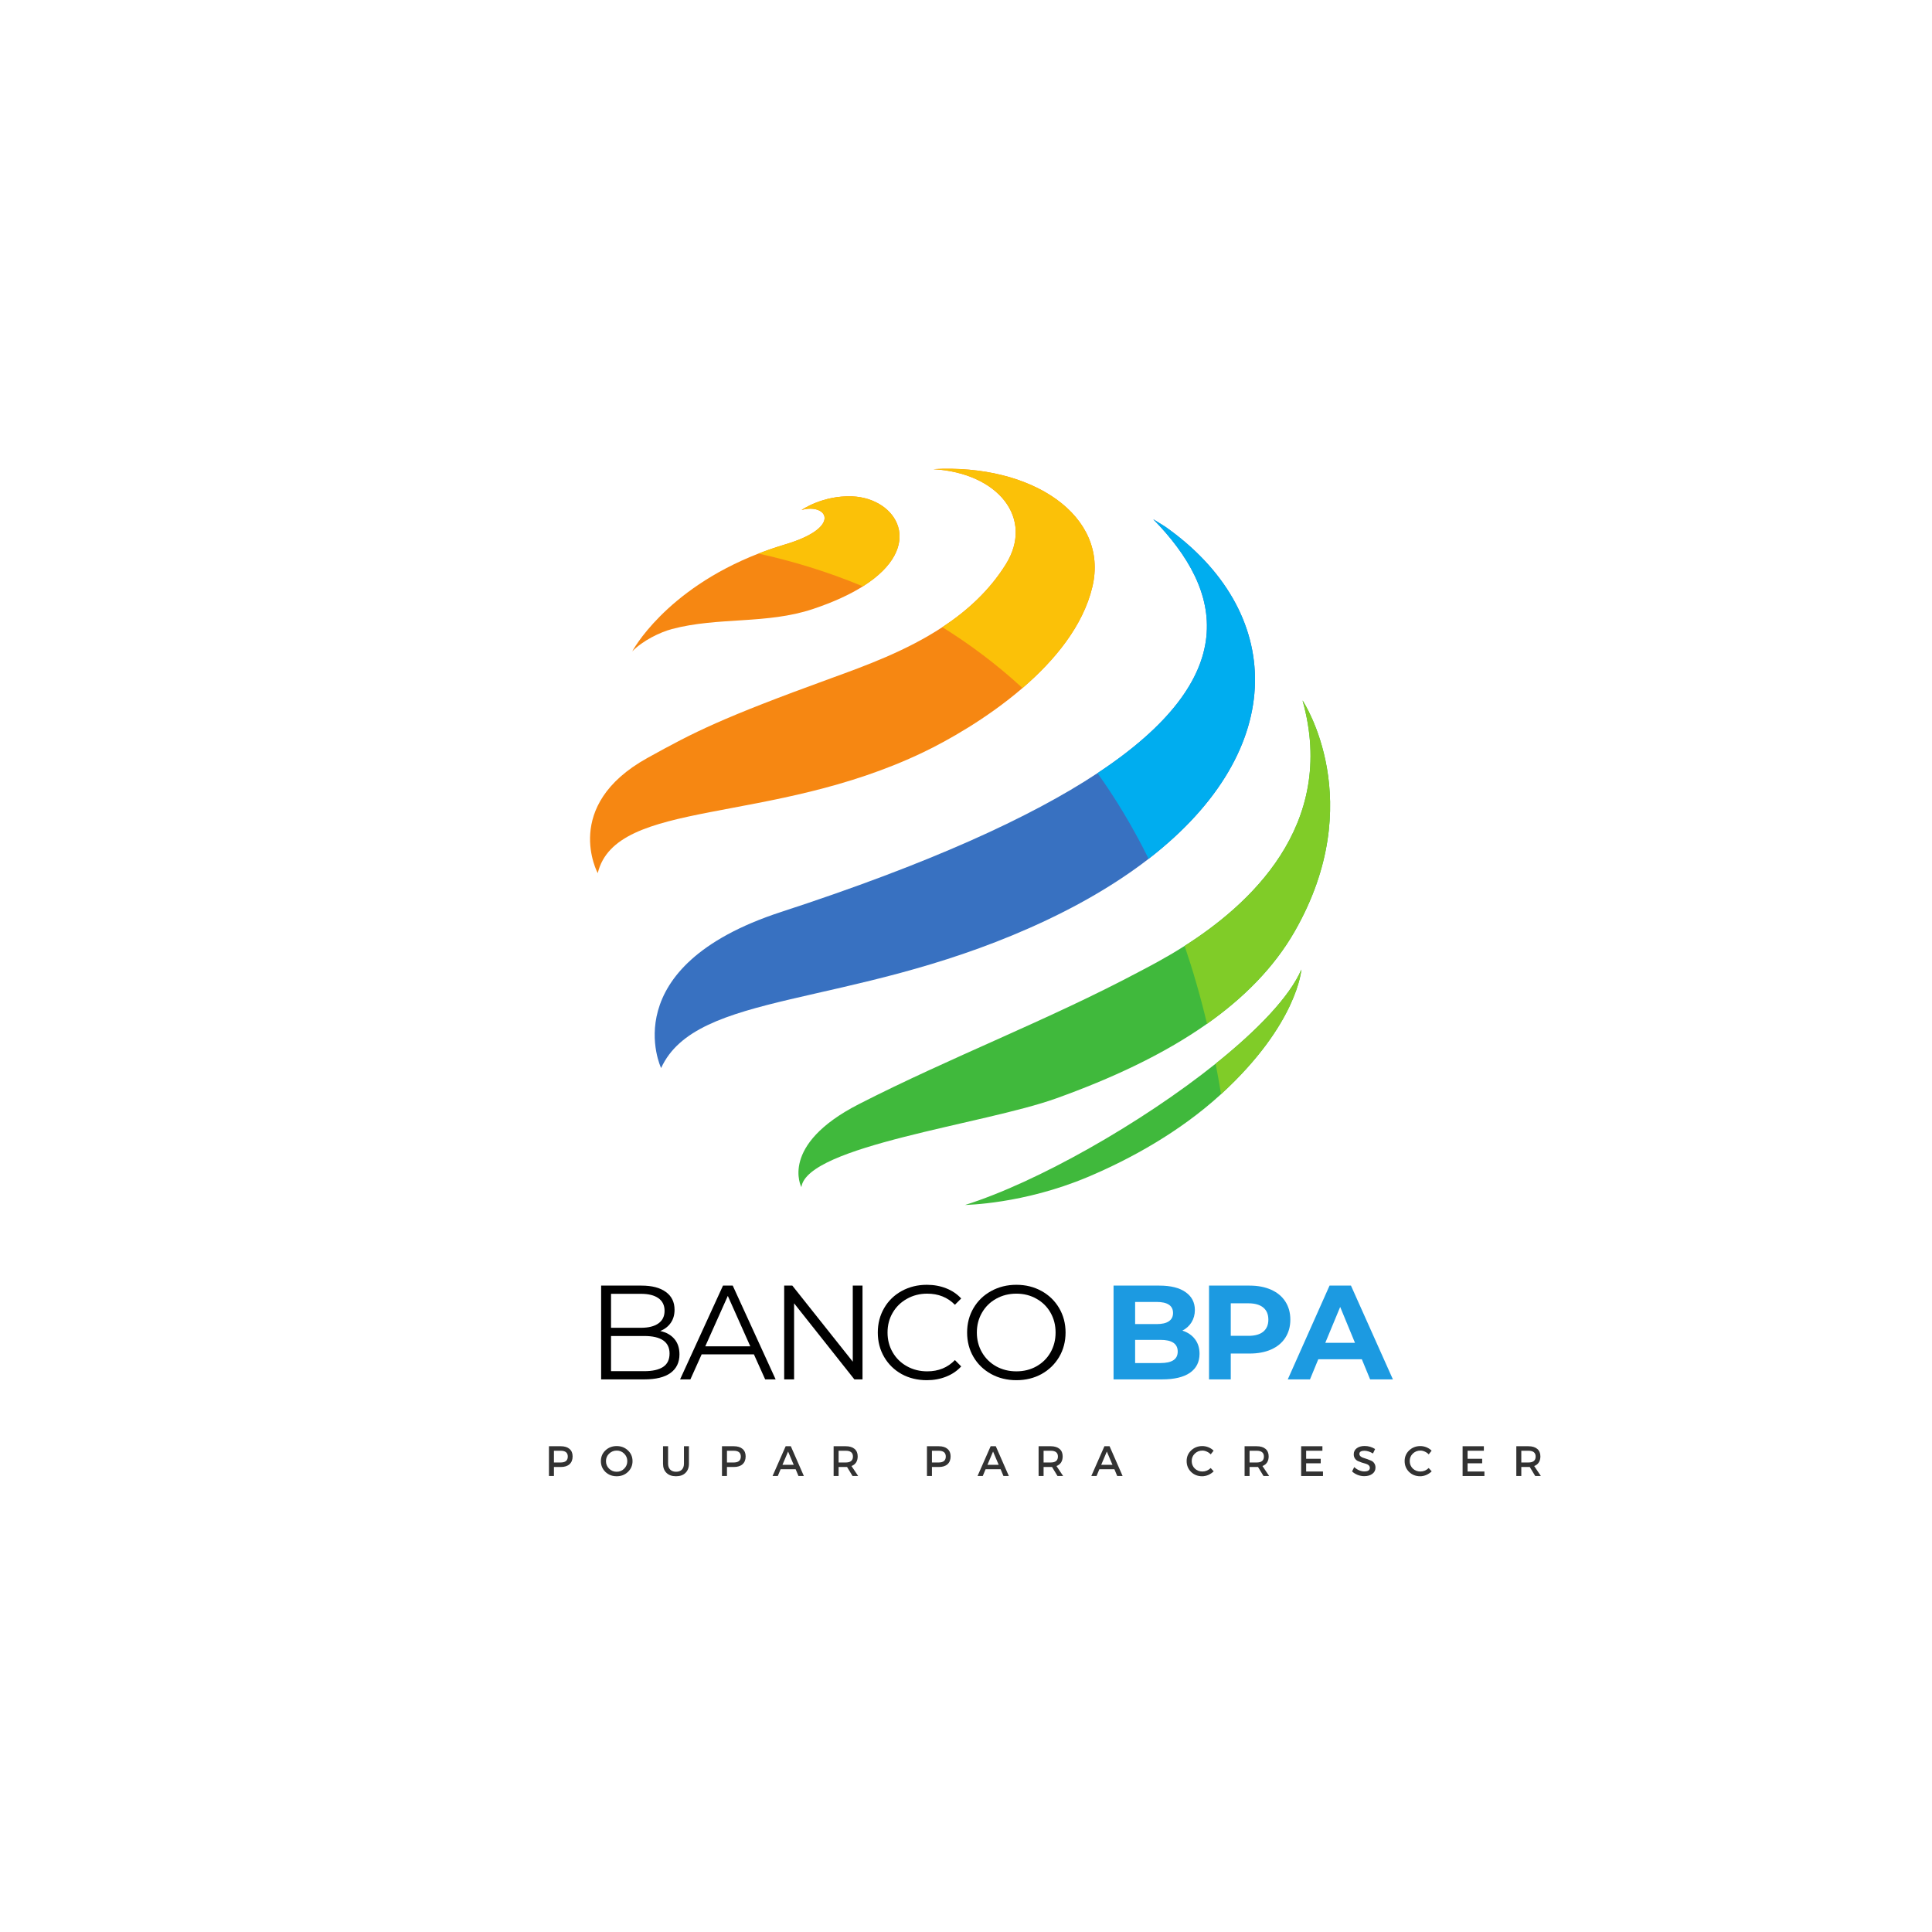 <svg xmlns="http://www.w3.org/2000/svg" xmlns:xlink="http://www.w3.org/1999/xlink" width="500" zoomAndPan="magnify" viewBox="0 0 375 375" height="500" preserveAspectRatio="xMidYMid meet" version="1.0"><defs><g/><clipPath id="72f39f9a84"><path d="M 187 188 L 253 188 L 253 233.934 L 187 233.934 Z M 187 188 " clip-rule="nonzero"/></clipPath></defs><path fill="#f68712" d="M 167.484 113.812 C 165.016 115.367 161.82 116.863 157.785 118.211 C 148.82 121.207 139.379 119.711 130.406 122.102 C 128.137 122.707 124.762 124.324 122.715 126.438 C 122.715 126.438 128.973 114.551 147.211 107.449 C 148.855 106.809 150.598 106.207 152.445 105.656 C 163.645 102.312 160.488 97.605 155.586 98.988 C 155.586 98.988 159.645 96.125 165.402 96.344 C 174.078 96.676 179.867 106.016 167.484 113.812 " fill-opacity="1" fill-rule="nonzero"/><path fill="#f68712" d="M 212.035 113.887 C 210.234 121.496 204.707 128.18 198.465 133.547 C 191.559 139.496 183.773 143.828 179.211 146.012 C 149.441 160.281 119.566 154.934 116.02 169.48 C 116.02 169.48 108.934 156.398 125.648 147.129 C 134.848 142.027 140.008 139.391 161.492 131.582 C 167.98 129.223 175.902 126.344 182.91 121.734 C 187.688 118.594 192.043 114.648 195.238 109.516 C 200.762 100.629 193.789 91.809 181.164 91.062 C 200.391 89.984 215.301 100.113 212.035 113.887 " fill-opacity="1" fill-rule="nonzero"/><path fill="#3871c1" d="M 222.945 166.699 C 216.75 171.492 209.094 176.016 199.891 180.094 C 164.535 195.758 135.164 192.328 128.32 207.309 C 128.32 207.309 118.961 187.664 151.594 177.016 C 180.289 167.656 200.043 158.648 213.023 150.066 C 241.34 131.359 237.449 114.676 223.84 100.781 C 224.652 101.273 225.43 101.754 226.133 102.203 C 249.188 118.402 250.699 145.242 222.945 166.699 " fill-opacity="1" fill-rule="nonzero"/><path fill="#40b93c" d="M 251.309 180.762 C 247.273 187.824 241.359 193.723 234.281 198.719 C 225.789 204.707 215.609 209.395 204.965 213.211 C 190.988 218.23 156.656 222.402 155.547 230.422 C 155.547 230.422 151.168 222.266 166.699 214.316 C 184.527 205.195 203.297 198.074 220.996 188.672 C 222.723 187.754 226.039 186.082 229.934 183.598 C 242.031 175.902 259.723 160.461 252.824 135.957 C 253.078 136.34 265.688 155.605 251.309 180.762 " fill-opacity="1" fill-rule="nonzero"/><g clip-path="url(#72f39f9a84)"><path fill="#40b93c" d="M 252.594 188.184 C 252.594 188.184 251.883 198.742 237.008 212.371 C 236.969 212.41 236.926 212.449 236.887 212.484 C 228.922 219.754 219.324 225.008 211.137 228.457 C 198.535 233.762 187.426 233.852 187.309 233.887 C 201.203 229.531 221.5 218.031 235.949 206.465 C 244.059 199.973 250.328 193.465 252.594 188.184 " fill-opacity="1" fill-rule="nonzero"/></g><path fill="#fbc108" d="M 167.484 113.812 C 160.434 110.871 153.551 108.844 147.211 107.449 C 148.855 106.809 150.598 106.207 152.445 105.656 C 163.645 102.312 160.488 97.605 155.586 98.988 C 155.586 98.988 159.645 96.125 165.402 96.344 C 174.078 96.676 179.867 106.016 167.484 113.812 " fill-opacity="1" fill-rule="nonzero"/><path fill="#fbc108" d="M 212.035 113.887 C 210.234 121.496 204.707 128.18 198.465 133.547 C 193.434 128.918 188.199 125.02 182.91 121.734 C 187.688 118.594 192.043 114.648 195.238 109.516 C 200.762 100.629 193.789 91.809 181.164 91.062 C 200.391 89.984 215.301 100.113 212.035 113.887 " fill-opacity="1" fill-rule="nonzero"/><path fill="#00adef" d="M 222.945 166.699 C 219.922 160.578 216.59 155.051 213.023 150.066 C 241.34 131.359 237.449 114.676 223.84 100.781 C 224.652 101.273 225.43 101.754 226.133 102.203 C 249.188 118.402 250.699 145.242 222.945 166.699 " fill-opacity="1" fill-rule="nonzero"/><path fill="#80cc28" d="M 252.594 188.184 C 252.594 188.184 251.883 198.742 237.008 212.371 C 236.68 210.367 236.328 208.395 235.949 206.465 C 244.059 199.973 250.328 193.465 252.594 188.184 " fill-opacity="1" fill-rule="nonzero"/><path fill="#80cc28" d="M 234.281 198.719 C 233.008 193.383 231.551 188.352 229.934 183.598 C 242.031 175.902 259.723 160.461 252.824 135.957 C 253.078 136.34 265.688 155.605 251.309 180.762 C 247.273 187.824 241.359 193.723 234.281 198.719 " fill-opacity="1" fill-rule="nonzero"/><g fill="#000000" fill-opacity="1"><g transform="translate(113.711, 267.738)"><g><path d="M 14.438 -9.391 C 15.625 -9.129 16.539 -8.613 17.188 -7.844 C 17.844 -7.07 18.172 -6.078 18.172 -4.859 C 18.172 -3.297 17.594 -2.094 16.438 -1.25 C 15.289 -0.414 13.594 0 11.344 0 L 2.969 0 L 2.969 -18.203 L 10.812 -18.203 C 12.844 -18.203 14.414 -17.789 15.531 -16.969 C 16.656 -16.156 17.219 -15.004 17.219 -13.516 C 17.219 -12.516 16.969 -11.66 16.469 -10.953 C 15.977 -10.254 15.301 -9.734 14.438 -9.391 Z M 4.891 -16.609 L 4.891 -10.016 L 10.688 -10.016 C 12.156 -10.016 13.285 -10.297 14.078 -10.859 C 14.879 -11.422 15.281 -12.238 15.281 -13.312 C 15.281 -14.383 14.879 -15.203 14.078 -15.766 C 13.285 -16.328 12.156 -16.609 10.688 -16.609 Z M 11.312 -1.594 C 12.938 -1.594 14.164 -1.867 15 -2.422 C 15.832 -2.973 16.25 -3.836 16.25 -5.016 C 16.25 -7.285 14.602 -8.422 11.312 -8.422 L 4.891 -8.422 L 4.891 -1.594 Z M 11.312 -1.594 "/></g></g></g><g fill="#000000" fill-opacity="1"><g transform="translate(131.957, 267.738)"><g><path d="M 14.375 -4.859 L 4.234 -4.859 L 2.047 0 L 0.047 0 L 8.375 -18.203 L 10.266 -18.203 L 18.594 0 L 16.562 0 Z M 13.672 -6.422 L 9.312 -16.203 L 4.938 -6.422 Z M 13.672 -6.422 "/></g></g></g><g fill="#000000" fill-opacity="1"><g transform="translate(149.241, 267.738)"><g><path d="M 18.172 -18.203 L 18.172 0 L 16.594 0 L 4.891 -14.766 L 4.891 0 L 2.969 0 L 2.969 -18.203 L 4.547 -18.203 L 16.281 -3.438 L 16.281 -18.203 Z M 18.172 -18.203 "/></g></g></g><g fill="#000000" fill-opacity="1"><g transform="translate(169.021, 267.738)"><g><path d="M 10.875 0.156 C 9.062 0.156 7.43 -0.238 5.984 -1.031 C 4.547 -1.832 3.414 -2.938 2.594 -4.344 C 1.77 -5.758 1.359 -7.344 1.359 -9.094 C 1.359 -10.844 1.77 -12.426 2.594 -13.844 C 3.414 -15.258 4.551 -16.363 6 -17.156 C 7.457 -17.957 9.086 -18.359 10.891 -18.359 C 12.242 -18.359 13.492 -18.129 14.641 -17.672 C 15.785 -17.223 16.754 -16.566 17.547 -15.703 L 16.328 -14.484 C 14.91 -15.922 13.117 -16.641 10.953 -16.641 C 9.504 -16.641 8.191 -16.305 7.016 -15.641 C 5.836 -14.984 4.914 -14.082 4.25 -12.938 C 3.582 -11.801 3.25 -10.52 3.25 -9.094 C 3.25 -7.676 3.582 -6.395 4.25 -5.25 C 4.914 -4.102 5.836 -3.203 7.016 -2.547 C 8.191 -1.891 9.504 -1.562 10.953 -1.562 C 13.129 -1.562 14.922 -2.289 16.328 -3.75 L 17.547 -2.516 C 16.754 -1.648 15.781 -0.988 14.625 -0.531 C 13.469 -0.07 12.219 0.156 10.875 0.156 Z M 10.875 0.156 "/></g></g></g><g fill="#000000" fill-opacity="1"><g transform="translate(186.357, 267.738)"><g><path d="M 10.922 0.156 C 9.117 0.156 7.484 -0.242 6.016 -1.047 C 4.555 -1.859 3.414 -2.961 2.594 -4.359 C 1.77 -5.766 1.359 -7.344 1.359 -9.094 C 1.359 -10.844 1.77 -12.422 2.594 -13.828 C 3.414 -15.234 4.555 -16.336 6.016 -17.141 C 7.484 -17.953 9.117 -18.359 10.922 -18.359 C 12.723 -18.359 14.348 -17.957 15.797 -17.156 C 17.242 -16.363 18.383 -15.258 19.219 -13.844 C 20.051 -12.426 20.469 -10.844 20.469 -9.094 C 20.469 -7.344 20.051 -5.758 19.219 -4.344 C 18.383 -2.938 17.242 -1.832 15.797 -1.031 C 14.348 -0.238 12.723 0.156 10.922 0.156 Z M 10.922 -1.562 C 12.359 -1.562 13.656 -1.883 14.812 -2.531 C 15.977 -3.188 16.891 -4.086 17.547 -5.234 C 18.203 -6.391 18.531 -7.676 18.531 -9.094 C 18.531 -10.52 18.203 -11.805 17.547 -12.953 C 16.891 -14.109 15.977 -15.008 14.812 -15.656 C 13.656 -16.312 12.359 -16.641 10.922 -16.641 C 9.484 -16.641 8.176 -16.312 7 -15.656 C 5.832 -15.008 4.914 -14.109 4.25 -12.953 C 3.582 -11.805 3.25 -10.52 3.25 -9.094 C 3.25 -7.676 3.582 -6.391 4.25 -5.234 C 4.914 -4.086 5.832 -3.188 7 -2.531 C 8.176 -1.883 9.484 -1.562 10.922 -1.562 Z M 10.922 -1.562 "/></g></g></g><g fill="#323232" fill-opacity="1"><g transform="translate(105.785, 286.494)"><g><path d="M 0.766 -5.781 L 3.062 -5.781 C 3.789 -5.781 4.352 -5.609 4.75 -5.266 C 5.156 -4.922 5.359 -4.438 5.359 -3.812 C 5.359 -3.156 5.156 -2.645 4.75 -2.281 C 4.352 -1.926 3.789 -1.75 3.062 -1.75 L 1.734 -1.75 L 1.734 0 L 0.766 0 Z M 1.734 -4.906 L 1.734 -2.625 L 3.031 -2.625 C 3.957 -2.625 4.422 -3.008 4.422 -3.781 C 4.422 -4.531 3.957 -4.906 3.031 -4.906 Z M 1.734 -4.906 "/></g></g></g><g fill="#323232" fill-opacity="1"><g transform="translate(116.352, 286.494)"><g><path d="M 1.156 -4.969 C 1.75 -5.531 2.477 -5.812 3.344 -5.812 C 4.207 -5.812 4.938 -5.531 5.531 -4.969 C 6.125 -4.414 6.422 -3.723 6.422 -2.891 C 6.422 -2.066 6.125 -1.367 5.531 -0.797 C 4.938 -0.234 4.207 0.047 3.344 0.047 C 2.477 0.047 1.75 -0.234 1.156 -0.797 C 0.57 -1.367 0.281 -2.066 0.281 -2.891 C 0.281 -3.723 0.57 -4.414 1.156 -4.969 Z M 3.359 -4.938 C 2.785 -4.938 2.289 -4.738 1.875 -4.344 C 1.469 -3.945 1.266 -3.461 1.266 -2.891 C 1.266 -2.316 1.469 -1.828 1.875 -1.422 C 2.289 -1.023 2.781 -0.828 3.344 -0.828 C 3.914 -0.828 4.398 -1.023 4.797 -1.422 C 5.203 -1.828 5.406 -2.316 5.406 -2.891 C 5.406 -3.461 5.203 -3.945 4.797 -4.344 C 4.398 -4.738 3.922 -4.938 3.359 -4.938 Z M 3.359 -4.938 "/></g></g></g><g fill="#323232" fill-opacity="1"><g transform="translate(128.051, 286.494)"><g><path d="M 5.672 -5.781 L 5.672 -2.391 C 5.672 -1.641 5.445 -1.047 5 -0.609 C 4.562 -0.172 3.945 0.047 3.156 0.047 C 2.375 0.047 1.758 -0.172 1.312 -0.609 C 0.863 -1.047 0.641 -1.641 0.641 -2.391 L 0.641 -5.781 L 1.625 -5.781 L 1.625 -2.391 C 1.625 -1.91 1.758 -1.531 2.031 -1.25 C 2.312 -0.969 2.691 -0.828 3.172 -0.828 C 3.648 -0.828 4.023 -0.961 4.297 -1.234 C 4.566 -1.516 4.703 -1.898 4.703 -2.391 L 4.703 -5.781 Z M 5.672 -5.781 "/></g></g></g><g fill="#323232" fill-opacity="1"><g transform="translate(139.37, 286.494)"><g><path d="M 0.766 -5.781 L 3.062 -5.781 C 3.789 -5.781 4.352 -5.609 4.75 -5.266 C 5.156 -4.922 5.359 -4.438 5.359 -3.812 C 5.359 -3.156 5.156 -2.645 4.75 -2.281 C 4.352 -1.926 3.789 -1.75 3.062 -1.75 L 1.734 -1.75 L 1.734 0 L 0.766 0 Z M 1.734 -4.906 L 1.734 -2.625 L 3.031 -2.625 C 3.957 -2.625 4.422 -3.008 4.422 -3.781 C 4.422 -4.531 3.957 -4.906 3.031 -4.906 Z M 1.734 -4.906 "/></g></g></g><g fill="#323232" fill-opacity="1"><g transform="translate(149.936, 286.494)"><g><path d="M 4.5 -1.312 L 1.578 -1.312 L 1.031 0 L 0.016 0 L 2.562 -5.781 L 3.562 -5.781 L 6.094 0 L 5.047 0 Z M 4.125 -2.172 L 3.031 -4.75 L 1.938 -2.172 Z M 4.125 -2.172 "/></g></g></g><g fill="#323232" fill-opacity="1"><g transform="translate(161.04, 286.494)"><g><path d="M 4.438 0 L 3.375 -1.75 C 3.32 -1.75 3.234 -1.75 3.109 -1.75 L 1.734 -1.75 L 1.734 0 L 0.766 0 L 0.766 -5.781 L 3.109 -5.781 C 3.848 -5.781 4.422 -5.609 4.828 -5.266 C 5.234 -4.922 5.438 -4.438 5.438 -3.812 C 5.438 -3.344 5.332 -2.945 5.125 -2.625 C 4.914 -2.312 4.617 -2.082 4.234 -1.938 L 5.531 0 Z M 1.734 -2.625 L 3.109 -2.625 C 4.047 -2.625 4.516 -3.008 4.516 -3.781 C 4.516 -4.531 4.047 -4.906 3.109 -4.906 L 1.734 -4.906 Z M 1.734 -2.625 "/></g></g></g><g fill="#323232" fill-opacity="1"><g transform="translate(172.02, 286.494)"><g/></g></g><g fill="#323232" fill-opacity="1"><g transform="translate(179.155, 286.494)"><g><path d="M 0.766 -5.781 L 3.062 -5.781 C 3.789 -5.781 4.352 -5.609 4.75 -5.266 C 5.156 -4.922 5.359 -4.438 5.359 -3.812 C 5.359 -3.156 5.156 -2.645 4.75 -2.281 C 4.352 -1.926 3.789 -1.75 3.062 -1.75 L 1.734 -1.75 L 1.734 0 L 0.766 0 Z M 1.734 -4.906 L 1.734 -2.625 L 3.031 -2.625 C 3.957 -2.625 4.422 -3.008 4.422 -3.781 C 4.422 -4.531 3.957 -4.906 3.031 -4.906 Z M 1.734 -4.906 "/></g></g></g><g fill="#323232" fill-opacity="1"><g transform="translate(189.722, 286.494)"><g><path d="M 4.5 -1.312 L 1.578 -1.312 L 1.031 0 L 0.016 0 L 2.562 -5.781 L 3.562 -5.781 L 6.094 0 L 5.047 0 Z M 4.125 -2.172 L 3.031 -4.75 L 1.938 -2.172 Z M 4.125 -2.172 "/></g></g></g><g fill="#323232" fill-opacity="1"><g transform="translate(200.826, 286.494)"><g><path d="M 4.438 0 L 3.375 -1.75 C 3.32 -1.75 3.234 -1.75 3.109 -1.75 L 1.734 -1.75 L 1.734 0 L 0.766 0 L 0.766 -5.781 L 3.109 -5.781 C 3.848 -5.781 4.422 -5.609 4.828 -5.266 C 5.234 -4.922 5.438 -4.438 5.438 -3.812 C 5.438 -3.344 5.332 -2.945 5.125 -2.625 C 4.914 -2.312 4.617 -2.082 4.234 -1.938 L 5.531 0 Z M 1.734 -2.625 L 3.109 -2.625 C 4.047 -2.625 4.516 -3.008 4.516 -3.781 C 4.516 -4.531 4.047 -4.906 3.109 -4.906 L 1.734 -4.906 Z M 1.734 -2.625 "/></g></g></g><g fill="#323232" fill-opacity="1"><g transform="translate(211.805, 286.494)"><g><path d="M 4.5 -1.312 L 1.578 -1.312 L 1.031 0 L 0.016 0 L 2.562 -5.781 L 3.562 -5.781 L 6.094 0 L 5.047 0 Z M 4.125 -2.172 L 3.031 -4.75 L 1.938 -2.172 Z M 4.125 -2.172 "/></g></g></g><g fill="#323232" fill-opacity="1"><g transform="translate(222.909, 286.494)"><g/></g></g><g fill="#323232" fill-opacity="1"><g transform="translate(230.045, 286.494)"><g><path d="M 3.328 -5.812 C 3.734 -5.812 4.129 -5.734 4.516 -5.578 C 4.898 -5.422 5.234 -5.203 5.516 -4.922 L 4.953 -4.203 C 4.742 -4.43 4.492 -4.609 4.203 -4.734 C 3.922 -4.867 3.633 -4.938 3.344 -4.938 C 2.758 -4.938 2.266 -4.738 1.859 -4.344 C 1.461 -3.957 1.266 -3.477 1.266 -2.906 C 1.266 -2.332 1.461 -1.848 1.859 -1.453 C 2.266 -1.066 2.758 -0.875 3.344 -0.875 C 3.938 -0.875 4.473 -1.098 4.953 -1.547 L 5.531 -0.906 C 5.227 -0.613 4.879 -0.379 4.484 -0.203 C 4.086 -0.035 3.691 0.047 3.297 0.047 C 2.441 0.047 1.723 -0.234 1.141 -0.797 C 0.566 -1.367 0.281 -2.07 0.281 -2.906 C 0.281 -3.727 0.57 -4.414 1.156 -4.969 C 1.75 -5.531 2.473 -5.812 3.328 -5.812 Z M 3.328 -5.812 "/></g></g></g><g fill="#323232" fill-opacity="1"><g transform="translate(240.809, 286.494)"><g><path d="M 4.438 0 L 3.375 -1.75 C 3.32 -1.75 3.234 -1.75 3.109 -1.75 L 1.734 -1.75 L 1.734 0 L 0.766 0 L 0.766 -5.781 L 3.109 -5.781 C 3.848 -5.781 4.422 -5.609 4.828 -5.266 C 5.234 -4.922 5.438 -4.438 5.438 -3.812 C 5.438 -3.344 5.332 -2.945 5.125 -2.625 C 4.914 -2.312 4.617 -2.082 4.234 -1.938 L 5.531 0 Z M 1.734 -2.625 L 3.109 -2.625 C 4.047 -2.625 4.516 -3.008 4.516 -3.781 C 4.516 -4.531 4.047 -4.906 3.109 -4.906 L 1.734 -4.906 Z M 1.734 -2.625 "/></g></g></g><g fill="#323232" fill-opacity="1"><g transform="translate(251.789, 286.494)"><g><path d="M 4.891 -4.906 L 1.734 -4.906 L 1.734 -3.344 L 4.562 -3.344 L 4.562 -2.469 L 1.734 -2.469 L 1.734 -0.875 L 5 -0.875 L 5 0 L 0.766 0 L 0.766 -5.781 L 4.891 -5.781 Z M 4.891 -4.906 "/></g></g></g><g fill="#323232" fill-opacity="1"><g transform="translate(262.215, 286.494)"><g><path d="M 2.656 -5.828 C 3.406 -5.828 4.082 -5.629 4.688 -5.234 L 4.281 -4.375 C 3.688 -4.727 3.125 -4.906 2.594 -4.906 C 2.301 -4.906 2.066 -4.852 1.891 -4.75 C 1.723 -4.645 1.641 -4.492 1.641 -4.297 C 1.641 -4.109 1.719 -3.945 1.875 -3.812 C 2.031 -3.676 2.223 -3.578 2.453 -3.516 C 2.68 -3.453 2.93 -3.367 3.203 -3.266 C 3.473 -3.172 3.723 -3.07 3.953 -2.969 C 4.191 -2.863 4.383 -2.695 4.531 -2.469 C 4.688 -2.238 4.766 -1.961 4.766 -1.641 C 4.766 -1.129 4.562 -0.723 4.156 -0.422 C 3.75 -0.117 3.223 0.031 2.578 0.031 C 2.141 0.031 1.711 -0.051 1.297 -0.219 C 0.879 -0.383 0.52 -0.609 0.219 -0.891 L 0.641 -1.734 C 0.93 -1.461 1.25 -1.254 1.594 -1.109 C 1.945 -0.961 2.281 -0.891 2.594 -0.891 C 2.938 -0.891 3.203 -0.945 3.391 -1.062 C 3.578 -1.188 3.672 -1.363 3.672 -1.594 C 3.672 -1.789 3.594 -1.957 3.438 -2.094 C 3.289 -2.227 3.098 -2.328 2.859 -2.391 C 2.629 -2.453 2.379 -2.523 2.109 -2.609 C 1.848 -2.703 1.598 -2.801 1.359 -2.906 C 1.129 -3.008 0.938 -3.172 0.781 -3.391 C 0.625 -3.617 0.547 -3.895 0.547 -4.219 C 0.547 -4.707 0.738 -5.098 1.125 -5.391 C 1.52 -5.68 2.031 -5.828 2.656 -5.828 Z M 2.656 -5.828 "/></g></g></g><g fill="#323232" fill-opacity="1"><g transform="translate(272.36, 286.494)"><g><path d="M 3.328 -5.812 C 3.734 -5.812 4.129 -5.734 4.516 -5.578 C 4.898 -5.422 5.234 -5.203 5.516 -4.922 L 4.953 -4.203 C 4.742 -4.43 4.492 -4.609 4.203 -4.734 C 3.922 -4.867 3.633 -4.938 3.344 -4.938 C 2.758 -4.938 2.266 -4.738 1.859 -4.344 C 1.461 -3.957 1.266 -3.477 1.266 -2.906 C 1.266 -2.332 1.461 -1.848 1.859 -1.453 C 2.266 -1.066 2.758 -0.875 3.344 -0.875 C 3.938 -0.875 4.473 -1.098 4.953 -1.547 L 5.531 -0.906 C 5.227 -0.613 4.879 -0.379 4.484 -0.203 C 4.086 -0.035 3.691 0.047 3.297 0.047 C 2.441 0.047 1.723 -0.234 1.141 -0.797 C 0.566 -1.367 0.281 -2.07 0.281 -2.906 C 0.281 -3.727 0.57 -4.414 1.156 -4.969 C 1.75 -5.531 2.473 -5.812 3.328 -5.812 Z M 3.328 -5.812 "/></g></g></g><g fill="#323232" fill-opacity="1"><g transform="translate(283.125, 286.494)"><g><path d="M 4.891 -4.906 L 1.734 -4.906 L 1.734 -3.344 L 4.562 -3.344 L 4.562 -2.469 L 1.734 -2.469 L 1.734 -0.875 L 5 -0.875 L 5 0 L 0.766 0 L 0.766 -5.781 L 4.891 -5.781 Z M 4.891 -4.906 "/></g></g></g><g fill="#323232" fill-opacity="1"><g transform="translate(293.551, 286.494)"><g><path d="M 4.438 0 L 3.375 -1.75 C 3.32 -1.75 3.234 -1.75 3.109 -1.75 L 1.734 -1.75 L 1.734 0 L 0.766 0 L 0.766 -5.781 L 3.109 -5.781 C 3.848 -5.781 4.422 -5.609 4.828 -5.266 C 5.234 -4.922 5.438 -4.438 5.438 -3.812 C 5.438 -3.344 5.332 -2.945 5.125 -2.625 C 4.914 -2.312 4.617 -2.082 4.234 -1.938 L 5.531 0 Z M 1.734 -2.625 L 3.109 -2.625 C 4.047 -2.625 4.516 -3.008 4.516 -3.781 C 4.516 -4.531 4.047 -4.906 3.109 -4.906 L 1.734 -4.906 Z M 1.734 -2.625 "/></g></g></g><g fill="#1c9ae1" fill-opacity="1"><g transform="translate(213.984, 267.738)"><g><path d="M 15.516 -9.469 C 16.555 -9.133 17.367 -8.582 17.953 -7.812 C 18.547 -7.039 18.844 -6.094 18.844 -4.969 C 18.844 -3.375 18.223 -2.145 16.984 -1.281 C 15.742 -0.426 13.938 0 11.562 0 L 2.156 0 L 2.156 -18.203 L 11.047 -18.203 C 13.266 -18.203 14.969 -17.773 16.156 -16.922 C 17.344 -16.078 17.938 -14.926 17.938 -13.469 C 17.938 -12.582 17.723 -11.789 17.297 -11.094 C 16.879 -10.406 16.285 -9.863 15.516 -9.469 Z M 6.344 -15.031 L 6.344 -10.734 L 10.531 -10.734 C 11.57 -10.734 12.359 -10.914 12.891 -11.281 C 13.43 -11.645 13.703 -12.18 13.703 -12.891 C 13.703 -13.609 13.43 -14.145 12.891 -14.5 C 12.359 -14.852 11.57 -15.031 10.531 -15.031 Z M 11.266 -3.172 C 12.367 -3.172 13.203 -3.352 13.766 -3.719 C 14.328 -4.082 14.609 -4.645 14.609 -5.406 C 14.609 -6.914 13.492 -7.672 11.266 -7.672 L 6.344 -7.672 L 6.344 -3.172 Z M 11.266 -3.172 "/></g></g></g><g fill="#1c9ae1" fill-opacity="1"><g transform="translate(232.516, 267.738)"><g><path d="M 10.031 -18.203 C 11.645 -18.203 13.047 -17.93 14.234 -17.391 C 15.422 -16.859 16.332 -16.098 16.969 -15.109 C 17.613 -14.117 17.938 -12.945 17.938 -11.594 C 17.938 -10.258 17.613 -9.094 16.969 -8.094 C 16.332 -7.102 15.422 -6.344 14.234 -5.812 C 13.047 -5.281 11.645 -5.016 10.031 -5.016 L 6.375 -5.016 L 6.375 0 L 2.156 0 L 2.156 -18.203 Z M 9.797 -8.453 C 11.066 -8.453 12.031 -8.723 12.688 -9.266 C 13.344 -9.816 13.672 -10.594 13.672 -11.594 C 13.672 -12.613 13.344 -13.395 12.688 -13.938 C 12.031 -14.488 11.066 -14.766 9.797 -14.766 L 6.375 -14.766 L 6.375 -8.453 Z M 9.797 -8.453 "/></g></g></g><g fill="#1c9ae1" fill-opacity="1"><g transform="translate(250.19, 267.738)"><g><path d="M 14.141 -3.906 L 5.688 -3.906 L 4.078 0 L -0.234 0 L 7.875 -18.203 L 12.031 -18.203 L 20.172 0 L 15.75 0 Z M 12.812 -7.094 L 9.938 -14.062 L 7.047 -7.094 Z M 12.812 -7.094 "/></g></g></g></svg>